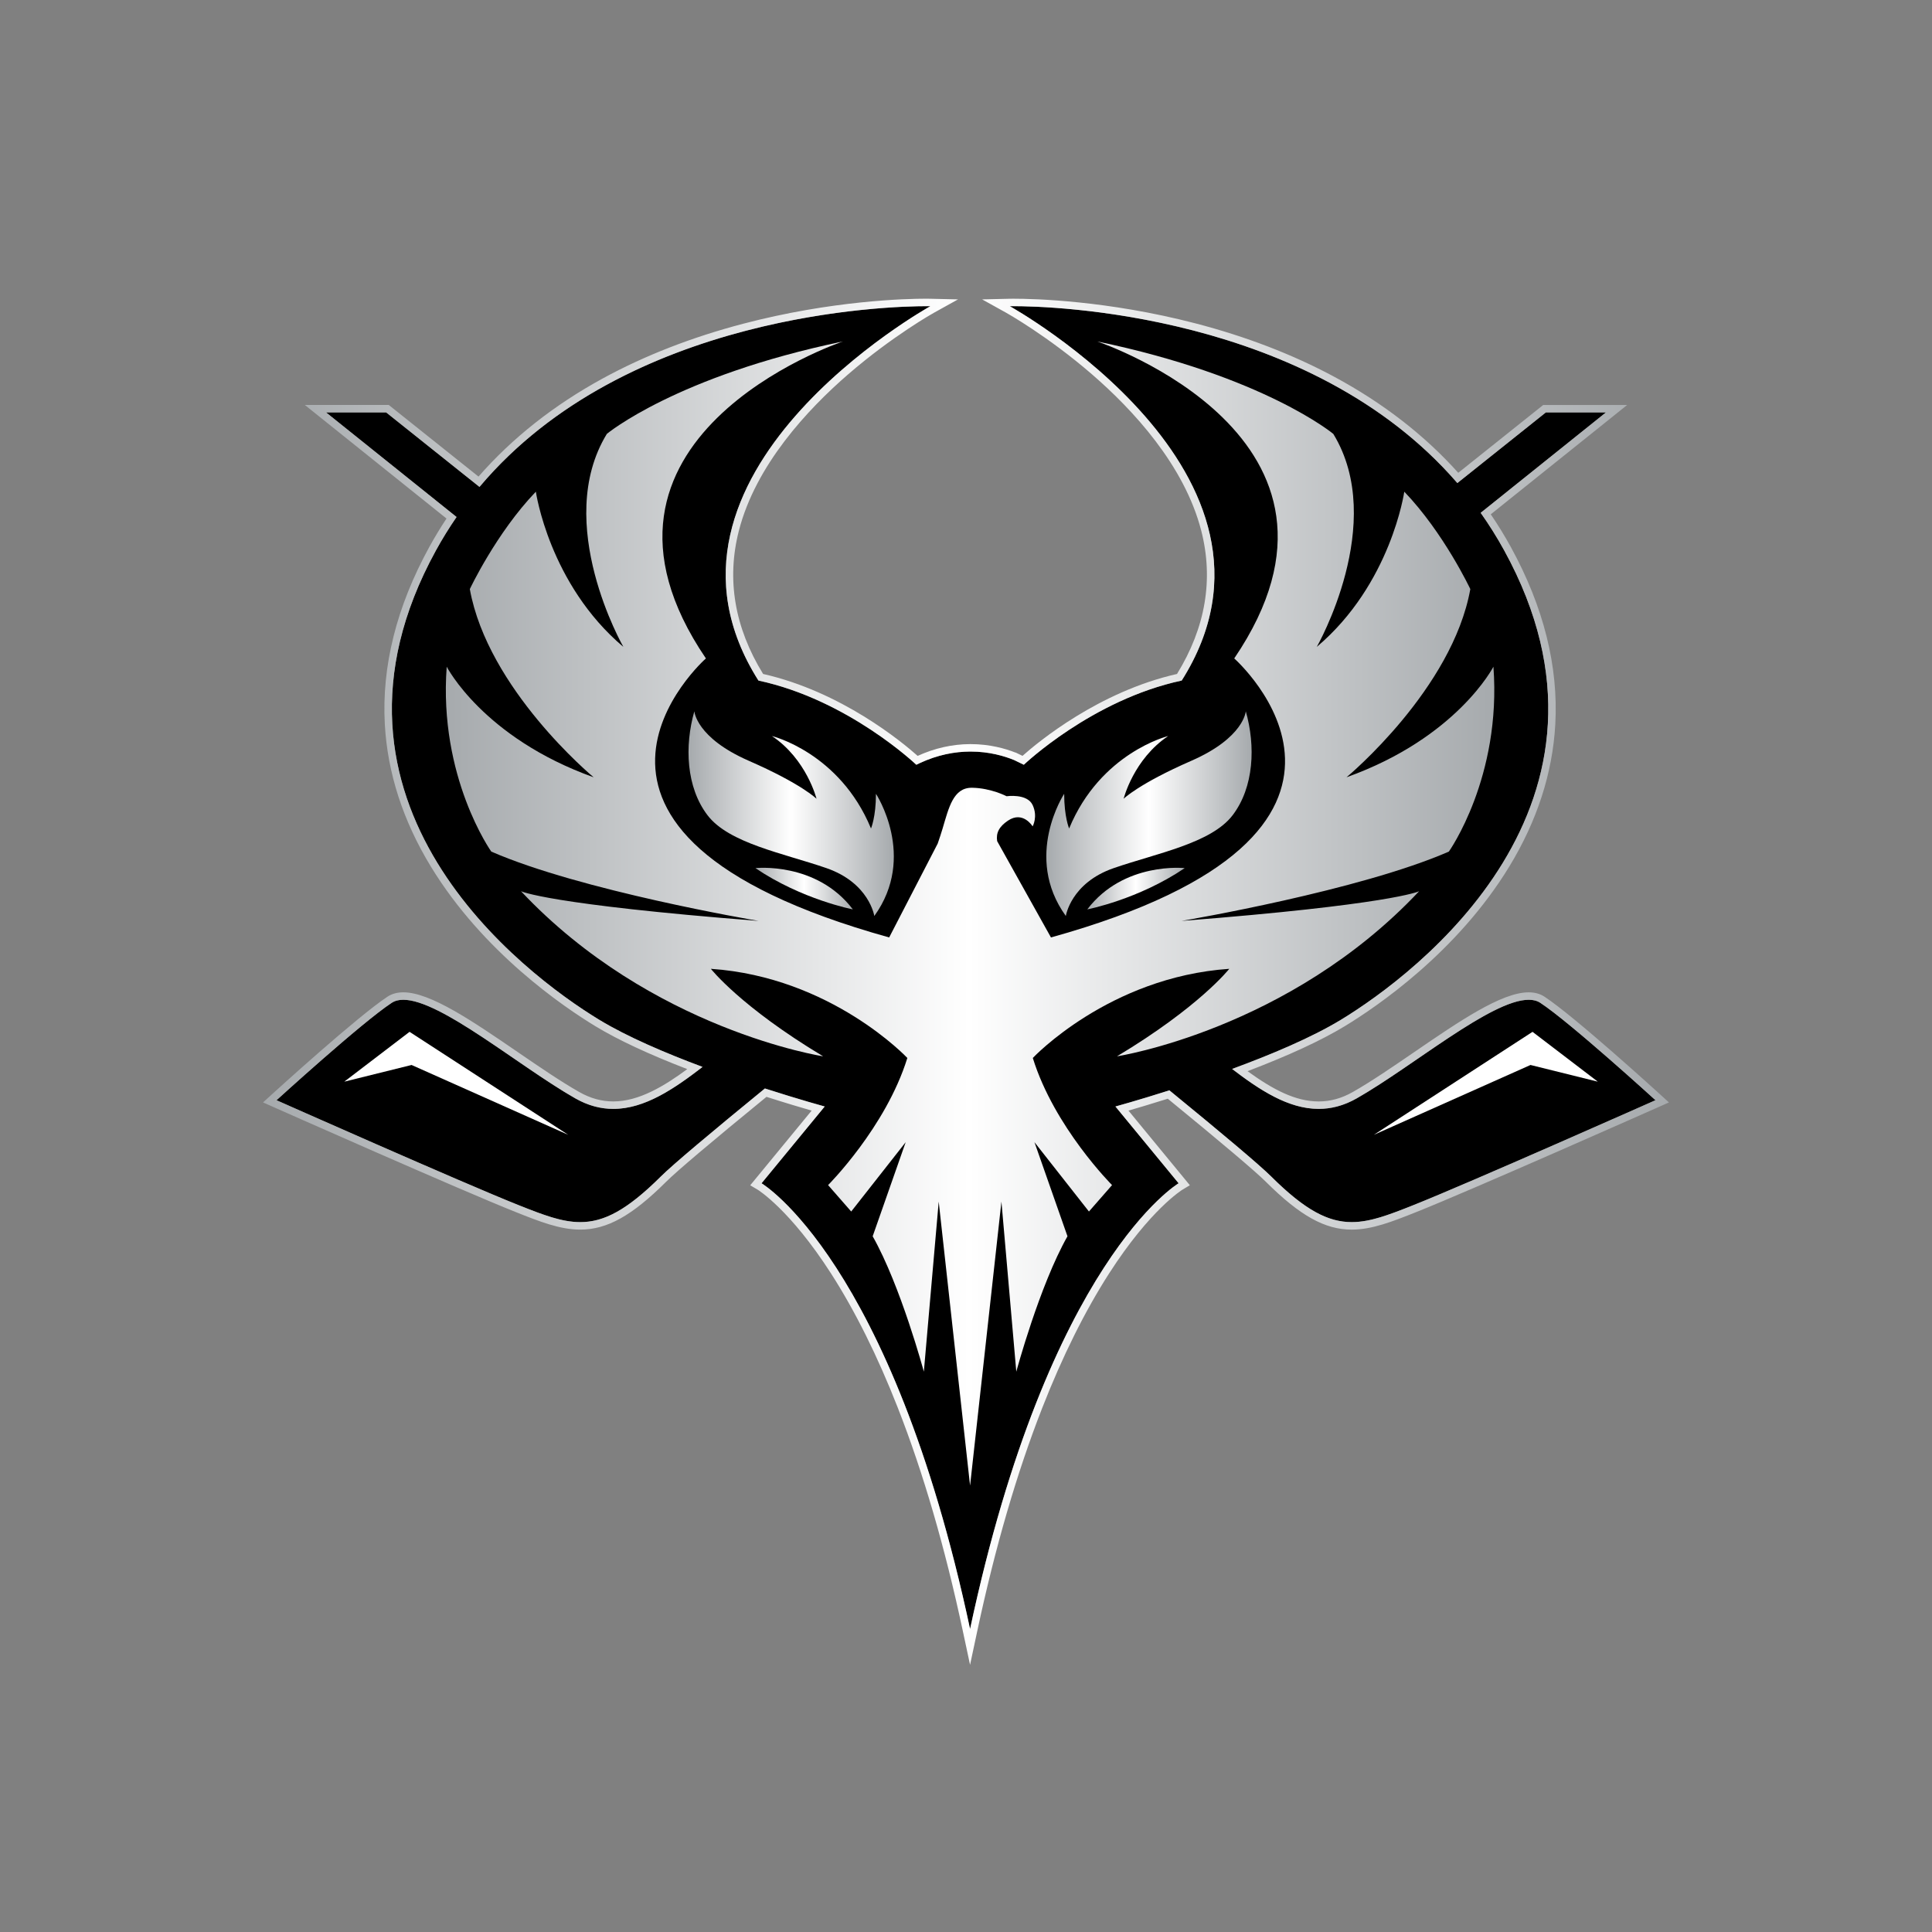 <?xml version="1.0" encoding="utf-8"?>
<!-- Generator: Adobe Illustrator 24.3.0, SVG Export Plug-In . SVG Version: 6.00 Build 0)  -->
<svg version="1.1" id="Layer_1" xmlns="http://www.w3.org/2000/svg" xmlns:xlink="http://www.w3.org/1999/xlink" x="0px" y="0px"
	 viewBox="0 0 2000 2000" style="enable-background:new 0 0 2000 2000;" xml:space="preserve">
<rect x="0" y="0" width="2000" height="2000" fill="#808080" stroke="none"/>
<style type="text/css">
	.st0{fill:#FFFFFF;}
	.st1{fill:url(#SVGID_1_);}
	.st2{fill:url(#SVGID_2_);}
	.st3{fill:url(#SVGID_3_);}
	.st4{fill:url(#SVGID_4_);}
	.st5{fill:url(#SVGID_5_);}
	.st6{fill:url(#SVGID_6_);}
</style>
<g>
	<polygon class="st0" points="1643.61,1119.74 1576.03,1068.15 1411.77,1174.76 1573.93,1102.46 	"/>
	<g>
		<path d="M1594.53,1038.14c-30.95-20.32-125.16,61.98-190.16,98.93c-46.47,26.41-88.98,0.04-128.89-30.5
			c40.04-14.71,82.11-32.38,112.53-50.83c78.19-47.44,312.75-224.32,169.19-485.83c-7.55-13.74-15.72-26.73-24.42-39.03
			l129.66-103.93h-62.2l-91.6,73.11c-164.18-190.03-463.31-183.09-463.31-183.09s313.18,173.69,177.96,387.53
			c-92.95,19.88-163.44,87.18-163.44,87.18s-0.02-0.02-0.06-0.04l-10.14-4.91c-0.04,0-0.08-0.02-0.12-0.04
			c-9.66-3.94-25.58-8.79-45.34-8.69c-15.55,0.08-33.48,3.21-52.64,12.23l-2.99,1.45c0,0-70.51-67.3-163.44-87.18
			C649.9,490.67,963.1,316.97,963.1,316.97s-303.31-7.04-466.74,187.08l-96.6-77.11h-62.2l135.05,108.25
			c-7.58,11.01-14.73,22.57-21.4,34.71c-143.56,261.51,91.02,438.39,169.21,485.83c28.99,17.58,68.54,34.45,106.84,48.73
			c-40.71,31.41-84.09,59.62-131.63,32.6c-65.01-36.95-159.21-119.25-190.16-98.93c-30.95,20.32-119.22,100.81-119.22,100.81
			s193.27,85.83,250.86,108.72c57.58,22.89,84.54,32.36,146.91-29.69c12.35-12.29,52.06-45.63,107.8-91.19
			c35.97,11.59,61.89,18.66,61.89,18.66l-65.37,79.47c0,0,134.35,79.47,215.86,461.45c81.52-381.99,215.88-461.45,215.88-461.45
			l-65.39-79.47c0,0,23.05-6.29,55.85-16.73c54.5,44.57,93.25,77.14,105.43,89.25c62.37,62.05,89.33,52.58,146.91,29.69
			c57.58-22.89,250.86-108.72,250.86-108.72S1625.48,1058.46,1594.53,1038.14z"/>
		<linearGradient id="SVGID_1_" gradientUnits="userSpaceOnUse" x1="272.308" y1="1016.31" x2="1727.692" y2="1016.31">
			<stop  offset="0" style="stop-color:#A6AAAD"/>
			<stop  offset="0.499" style="stop-color:#FFFFFF"/>
			<stop  offset="1" style="stop-color:#A6AAAD"/>
		</linearGradient>
		<path class="st1" d="M959.07,316.94c2.64,0,4.03,0.03,4.03,0.03S649.9,490.67,785.13,704.5c92.93,19.88,163.44,87.18,163.44,87.18
			l2.99-1.45c19.16-9.02,37.09-12.15,52.64-12.23c0.19,0,0.39,0,0.58,0c19.49,0,35.19,4.79,44.76,8.69
			c0.04,0.02,0.08,0.04,0.12,0.04l10.14,4.91c0.04,0.02,0.06,0.04,0.06,0.04s70.49-67.3,163.44-87.18
			c135.22-213.83-177.96-387.53-177.96-387.53s1.38-0.03,4.02-0.03c36.1,0,306.29,6.04,459.29,183.12l91.6-73.11h62.2
			l-129.66,103.93c8.7,12.29,16.88,25.28,24.42,39.03c143.56,261.51-91,438.39-169.19,485.83c-30.42,18.45-72.49,36.12-112.53,50.83
			c28.4,21.73,58.1,41.34,89.62,41.34c12.78,0,25.86-3.23,39.27-10.85c58.03-32.98,139.33-102.11,178.13-102.11
			c4.66,0,8.71,1,12.03,3.18c30.95,20.32,119.22,100.81,119.22,100.81s-193.27,85.83-250.86,108.72
			c-25.21,10.02-44.55,17.47-63.57,17.47c-24.41,0-48.28-12.28-83.34-47.16c-12.18-12.11-50.93-44.68-105.43-89.25
			c-32.8,10.44-55.85,16.73-55.85,16.73l65.39,79.47c0,0-134.37,79.47-215.88,461.45c-81.52-381.99-215.86-461.45-215.86-461.45
			l65.37-79.47c0,0-25.91-7.07-61.89-18.66c-55.73,45.56-95.45,78.9-107.8,91.19c-35.07,34.88-58.93,47.16-83.34,47.16
			c-19.01,0-38.36-7.45-63.57-17.47c-57.58-22.89-250.86-108.72-250.86-108.72s88.27-80.49,119.22-100.81
			c3.32-2.18,7.37-3.18,12.03-3.18c38.8,0.01,120.1,69.13,178.13,102.11c13.41,7.62,26.49,10.85,39.27,10.85
			c32.53,0,63.14-20.9,92.36-43.45c-38.3-14.28-77.86-31.15-106.84-48.73c-78.19-47.44-312.77-224.32-169.21-485.83
			c6.67-12.14,13.82-23.7,21.4-34.71L337.56,426.94h62.2l96.6,77.11C648.73,323.06,922.71,316.94,959.07,316.94 M959.07,309.21
			c-21.33,0-98.06,1.87-189.81,25.94c-53.1,13.93-101.93,32.95-145.13,56.53c-50.7,27.67-93.99,61.86-128.78,101.68l-90.77-72.45
			l-2.11-1.69h-2.71h-62.2h-21.99l17.16,13.76l129.49,103.8c-6.32,9.54-12.29,19.41-17.79,29.42
			c-33.93,61.8-49.42,123.61-46.06,183.71c2.82,50.38,18.86,99.91,47.69,147.22c53.98,88.59,137.12,145.06,170.35,165.23
			c23.21,14.08,55.14,28.99,95.05,44.39c-23.59,17.4-49.97,33.45-76.55,33.45c-12.21,0-23.8-3.22-35.45-9.84
			c-19.19-10.91-41.58-26.25-63.24-41.08c-46.56-31.9-90.53-62.03-118.71-62.03c0,0-0.01,0-0.01,0c-6.3,0-11.77,1.5-16.27,4.45
			c-31.11,20.42-116.56,98.26-120.19,101.56l-8.74,7.97l10.81,4.8c1.93,0.86,194.07,86.16,251.14,108.84
			c24.32,9.67,45.33,18.02,66.42,18.02c27.79,0,53.51-14.31,88.79-49.41c11.09-11.04,46.07-40.65,103.99-88.02
			c19.85,6.35,36.45,11.26,46.77,14.24l-57.86,70.34l-5.73,6.97l7.76,4.59c0.31,0.18,33.34,20.51,75.8,86.56
			c24.98,38.87,48.28,85.7,69.24,139.21c26.22,66.93,48.83,144.53,67.21,230.65l7.56,35.41l7.56-35.41
			c18.38-86.12,40.99-163.72,67.21-230.65c20.96-53.51,44.26-100.34,69.24-139.21c42.46-66.06,75.5-86.38,75.83-86.58l7.68-4.61
			l-5.67-6.93l-57.88-70.34c9.26-2.67,23.56-6.9,40.72-12.31c56.5,46.25,90.69,75.21,101.64,86.1c35.28,35.09,61,49.41,88.79,49.41
			c21.09,0,42.1-8.35,66.42-18.02c57.07-22.68,249.2-107.98,251.14-108.84l10.81-4.8l-8.74-7.97
			c-3.62-3.3-89.08-81.14-120.19-101.56c-4.49-2.95-9.97-4.45-16.27-4.45c-28.17,0-72.15,30.13-118.71,62.03
			c-21.66,14.84-44.05,30.18-63.24,41.09c-11.65,6.62-23.24,9.84-35.45,9.84c-24,0-47.25-12.23-73.64-31.34
			c42.48-16.15,76.27-31.78,100.56-46.51c33.24-20.17,116.37-76.63,170.35-165.23c28.82-47.31,44.86-96.84,47.68-147.22
			c3.36-60.1-12.14-121.91-46.07-183.71c-6.33-11.52-13.28-22.86-20.73-33.79l124.03-99.42l17.16-13.76h-21.99h-62.2h-2.71
			l-2.11,1.69l-85.84,68.52c-34.9-38.96-78.1-72.41-128.51-99.49c-42.95-23.07-91.39-41.69-143.97-55.32
			c-90.89-23.57-166.68-25.4-187.75-25.4c-2.77,0-4.2,0.03-4.2,0.03l-28.43,0.68l24.86,13.8c0.42,0.23,42.82,23.94,88.8,63.71
			c42.04,36.37,95.81,94.02,113.21,162.15c12.84,50.26,4.38,100.06-25.14,148.07c-80.99,18.33-143.74,70.36-159.94,84.78l-5.49-2.66
			l-1.59-0.77h-0.3c-10.43-4.11-26.57-8.73-46.34-8.73l-0.62,0c-18.43,0.09-36.66,4.19-54.22,12.19
			c-16.15-14.38-78.94-66.47-159.98-84.81c-29.52-48-37.98-97.8-25.14-148.07c17.4-68.13,71.17-125.78,113.21-162.15
			c45.98-39.77,88.39-63.48,88.81-63.71l24.87-13.81l-28.44-0.67C963.28,309.25,961.83,309.21,959.07,309.21L959.07,309.21z"/>
	</g>
	<g>
		<linearGradient id="SVGID_2_" gradientUnits="userSpaceOnUse" x1="461.513" y1="945.67" x2="1546.903" y2="945.67">
			<stop  offset="0" style="stop-color:#A6AAAD"/>
			<stop  offset="0.499" style="stop-color:#FFFFFF"/>
			<stop  offset="1" style="stop-color:#A6AAAD"/>
		</linearGradient>
		<path class="st2" d="M1499.85,881.57c-92.53,40.37-271.18,70.83-276.74,71.77c215.23-16.82,245.07-30.32,245.96-30.73
			c-135.02,143.55-312.75,170.89-312.75,170.89c85.46-51.27,116.22-90.58,116.22-90.58c-124.77,8.55-203.38,92.29-203.38,92.29
			c22.22,71.78,82.04,131.6,82.04,131.6l-23.93,27.35l-56.4-71.78l34.18,97.42c-29.05,51.27-52.98,140.15-52.98,140.15
			l-15.38-176.04l-32.47,293.97l-32.47-293.97l-15.38,176.04c0,0-23.93-88.87-52.98-140.15l34.18-97.42l-56.4,71.78l-23.93-27.35
			c0,0,59.82-59.82,82.04-131.6c0,0-78.62-83.75-203.38-92.29c0,0,30.76,39.31,116.22,90.58c0,0-177.75-27.35-312.77-170.91
			c0,0,27.33,13.67,245.98,30.75c-5.55-0.94-184.21-31.4-276.74-71.77c0,0-54.69-76.91-46.15-191.42c0,0,37.6,73.49,152.09,114.49
			c-1.69-1.4-109.52-91.39-128.17-194.82c0,0,27.35-58.11,68.36-100.84c0,0,13.67,95.71,90.58,160.66c0,0-73.49-128.18-17.09-220.48
			c0,0,71.77-59.82,244.37-95.69C868.93,354.68,576.18,454,730.75,681.6c0,0-203.38,179.46,189.71,288.84l50.23-97.16l0.02-0.03
			c1.95-5.67,3.69-10.94,4.97-15.25c6.53-21.83,11.06-42.81,30.63-42.52c19.55,0.29,35.72,8.78,35.72,8.78s21.26-3.11,26.94,9.08
			s0,22.12,0,22.12s-9.93-16.44-25.52-5.95c-9.25,6.24-12.51,12.75-11.19,21.24l55.7,99.69
			c393.1-109.38,189.71-288.84,189.71-288.84c154.57-227.6-138.18-326.92-141.82-328.13c172.6,35.87,244.37,95.69,244.37,95.69
			c56.4,92.29-17.09,220.48-17.09,220.48c76.91-64.95,90.58-160.66,90.58-160.66c41.02,42.73,68.36,100.84,68.36,100.84
			c-18.65,103.44-126.47,193.42-128.17,194.82c114.49-41,152.09-114.49,152.09-114.49C1554.54,804.66,1499.85,881.57,1499.85,881.57
			z"/>
	</g>
	<g>
		<linearGradient id="SVGID_3_" gradientUnits="userSpaceOnUse" x1="782.023" y1="919.865" x2="882.861" y2="919.865">
			<stop  offset="0" style="stop-color:#A6AAAD"/>
			<stop  offset="0.499" style="stop-color:#FFFFFF"/>
			<stop  offset="1" style="stop-color:#A6AAAD"/>
		</linearGradient>
		<path class="st3" d="M882.86,941.39c0,0-52.98-10.25-100.84-42.73C782.02,898.66,845.26,891.82,882.86,941.39z"/>
	</g>
	<g>
		<linearGradient id="SVGID_4_" gradientUnits="userSpaceOnUse" x1="712.747" y1="842.26" x2="925.282" y2="842.26">
			<stop  offset="0" style="stop-color:#A6AAAD"/>
			<stop  offset="0.499" style="stop-color:#FFFFFF"/>
			<stop  offset="1" style="stop-color:#A6AAAD"/>
		</linearGradient>
		<path class="st4" d="M905.08,948.23c0,0-5.13-34.18-49.56-49.56c-44.44-15.38-100.84-25.64-123.06-54.69
			s-23.93-71.78-13.67-107.67c0,0,1.71,27.35,56.4,51.27c54.69,23.93,70.07,39.31,70.07,39.31s-10.25-41.02-46.15-64.95
			c0,0,70.07,17.09,102.55,95.71c0,0,5.13-11.96,5.13-35.89C906.79,821.75,949.52,886.7,905.08,948.23z"/>
	</g>
	<g>
		<linearGradient id="SVGID_5_" gradientUnits="userSpaceOnUse" x1="1125.555" y1="919.865" x2="1226.392" y2="919.865">
			<stop  offset="0" style="stop-color:#A6AAAD"/>
			<stop  offset="0.499" style="stop-color:#FFFFFF"/>
			<stop  offset="1" style="stop-color:#A6AAAD"/>
		</linearGradient>
		<path class="st5" d="M1125.55,941.39c0,0,52.98-10.25,100.84-42.73C1226.39,898.66,1163.16,891.82,1125.55,941.39z"/>
	</g>
	<g>
		<linearGradient id="SVGID_6_" gradientUnits="userSpaceOnUse" x1="1083.133" y1="842.26" x2="1295.668" y2="842.26">
			<stop  offset="0" style="stop-color:#A6AAAD"/>
			<stop  offset="0.499" style="stop-color:#FFFFFF"/>
			<stop  offset="1" style="stop-color:#A6AAAD"/>
		</linearGradient>
		<path class="st6" d="M1103.34,948.23c0,0,5.13-34.18,49.56-49.56c44.44-15.38,100.84-25.64,123.06-54.69
			c22.22-29.05,23.93-71.78,13.67-107.67c0,0-1.71,27.35-56.4,51.27s-70.07,39.31-70.07,39.31s10.25-41.02,46.15-64.95
			c0,0-70.07,17.09-102.55,95.71c0,0-5.13-11.96-5.13-35.89C1101.63,821.75,1058.9,886.7,1103.34,948.23z"/>
	</g>
	<polygon class="st0" points="356.39,1119.74 423.97,1068.15 588.23,1174.76 426.07,1102.46 	"/>
	<polygon class="st0" points="1654.05,1119.74 1586.47,1068.15 1422.21,1174.76 1584.37,1102.46 	"/>
</g>
</svg>
